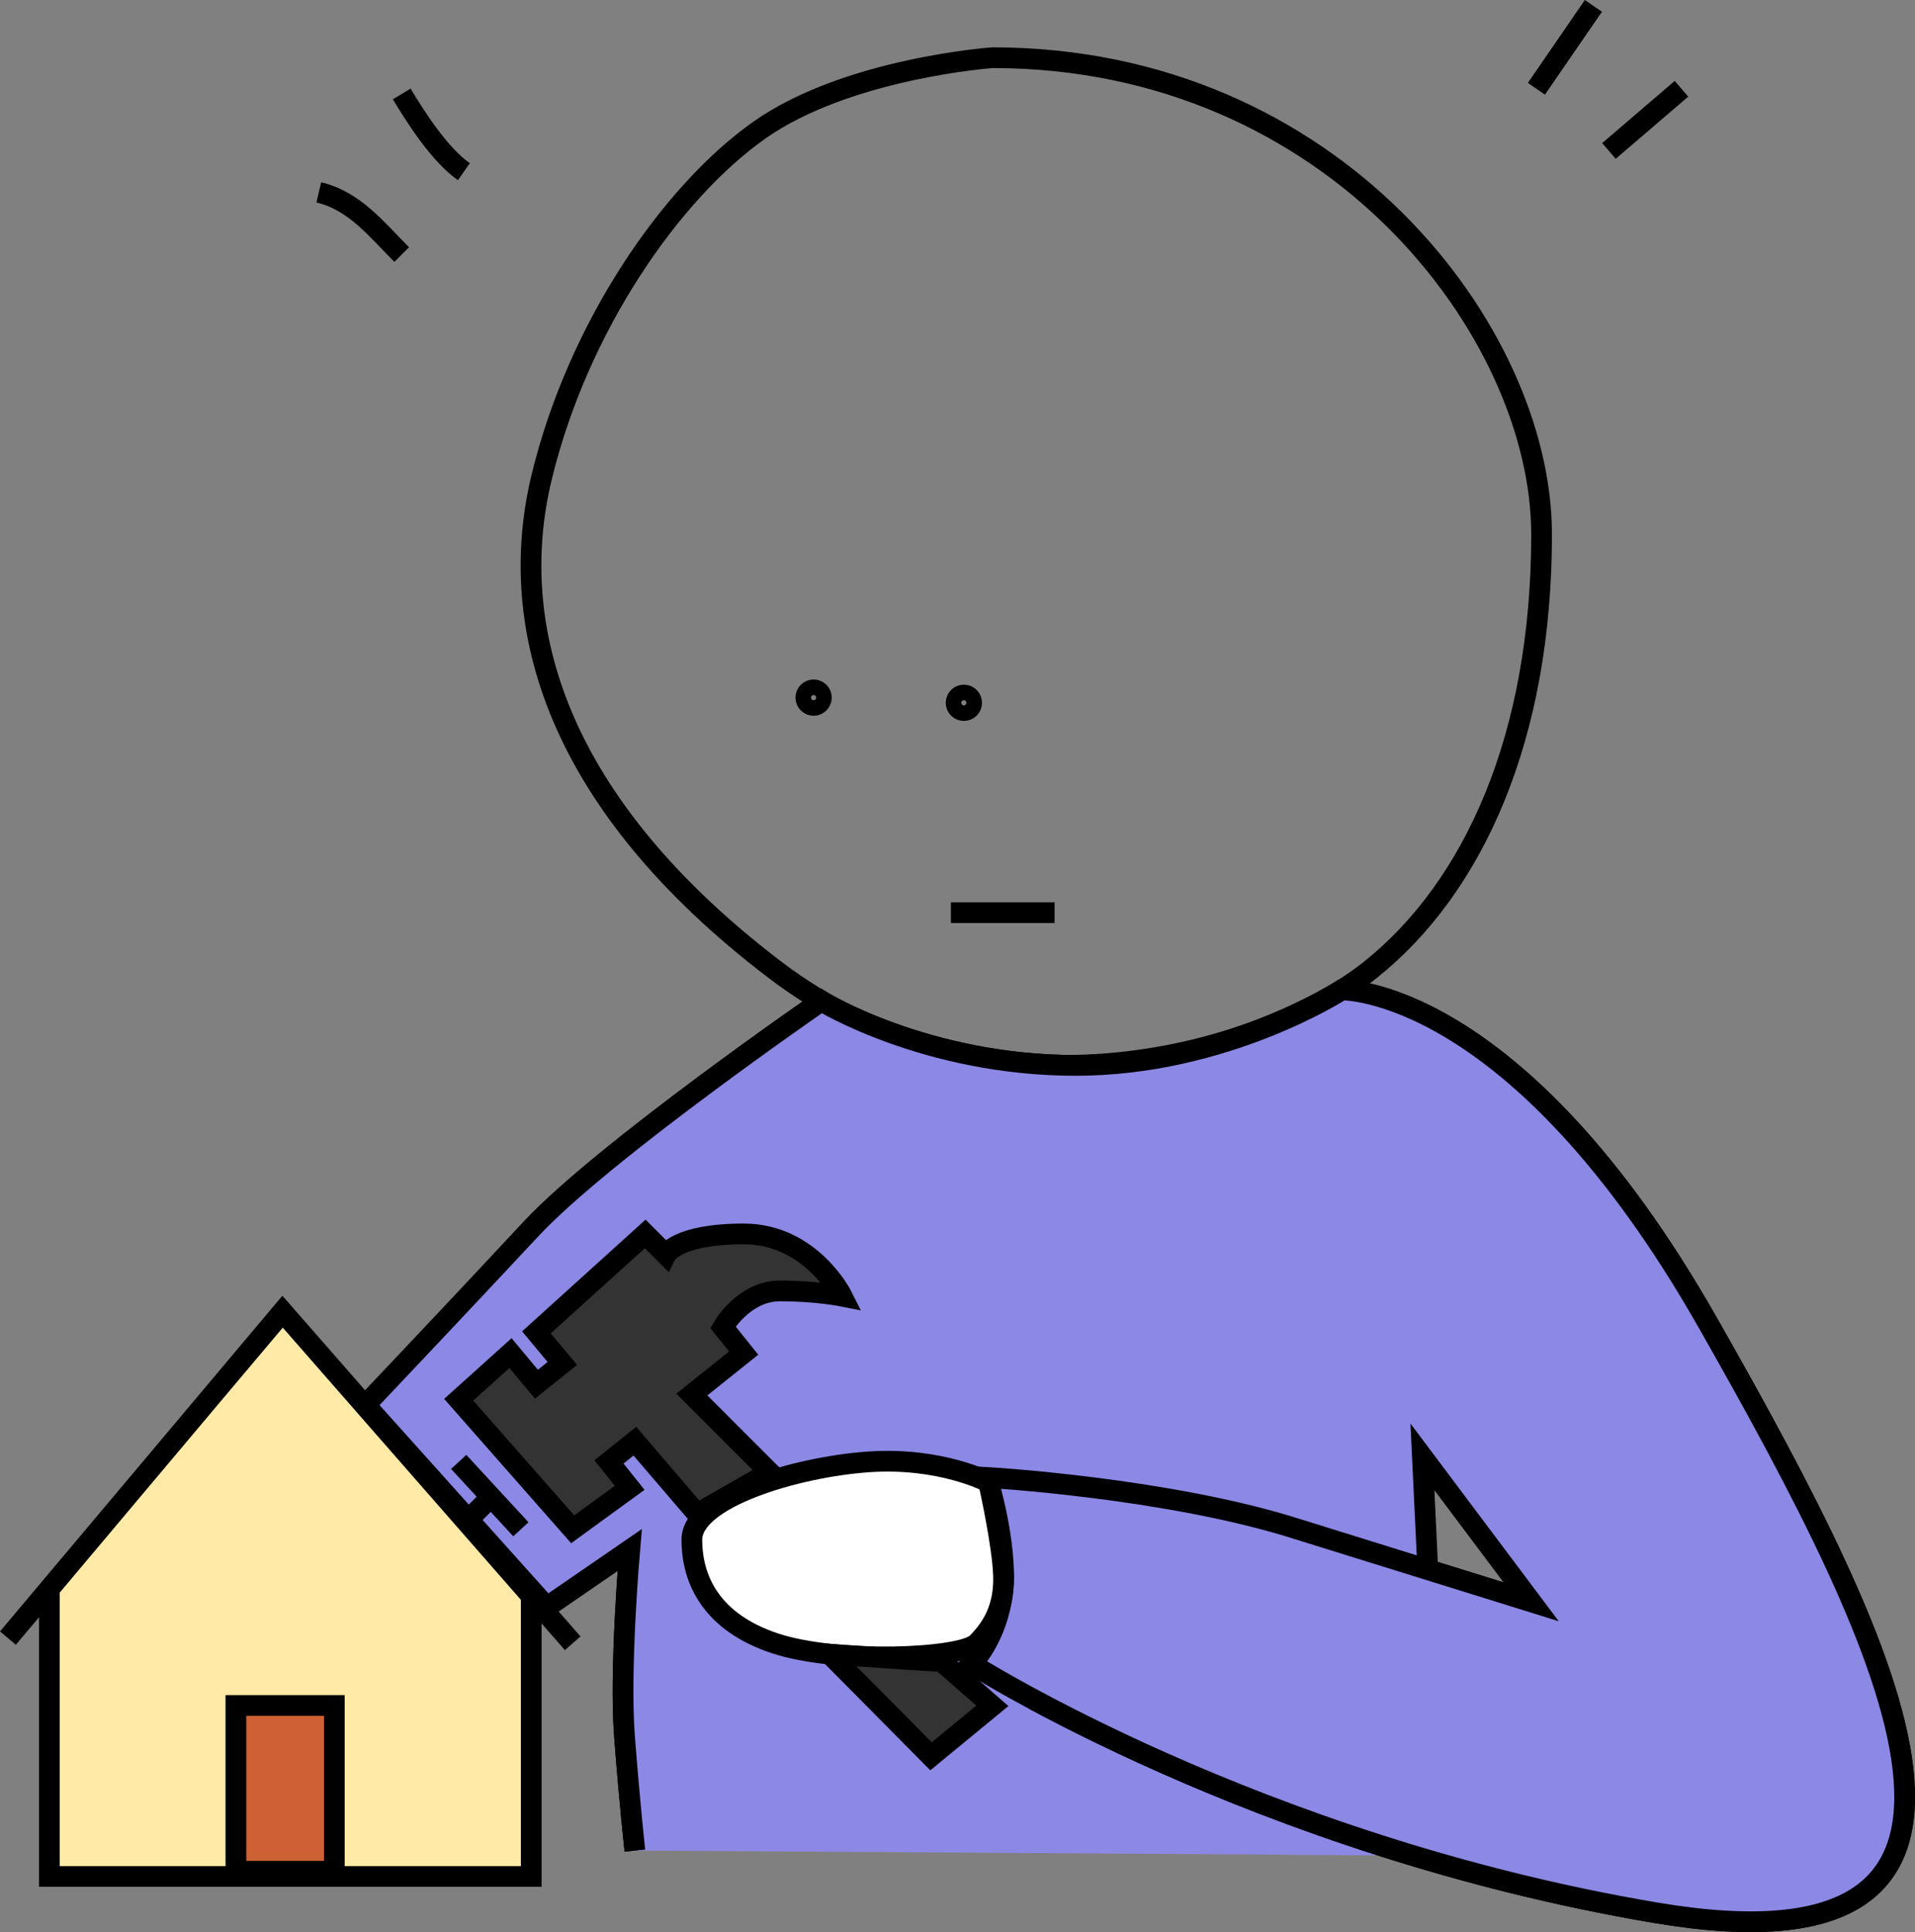 <?xml version="1.0" encoding="utf-8"?>
<!-- Generator: Adobe Illustrator 22.1.0, SVG Export Plug-In . SVG Version: 6.00 Build 0)  -->
<svg version="1.1" xmlns="http://www.w3.org/2000/svg" xmlns:xlink="http://www.w3.org/1999/xlink" x="0px" y="0px"
	 viewBox="0 0 369.601 372.873" style="enable-background:new 0 0 369.601 372.873;" xml:space="preserve">
<rect x="0" y="0" width="369.601" height="372.873" fill="#808080" stroke="none"/>
<style type="text/css">
	.st0{fill:#8C88E5;stroke:#000000;stroke-width:4;stroke-miterlimit:10;}
	.st1{fill:#FFEAA7;}
	.st2{fill:none;stroke:#000000;stroke-width:4;stroke-miterlimit:10;}
	.st3{fill:#FFFFFF;stroke:#000000;stroke-width:4;stroke-miterlimit:10;}
	.st4{fill:#333333;stroke:#000000;stroke-width:4;stroke-miterlimit:10;}
	.st5{fill:#FFEAA7;stroke:#000000;stroke-width:4;stroke-miterlimit:10;}
	.st6{fill:#CD6133;stroke:#000000;stroke-width:4;stroke-miterlimit:10;}
	.st7{fill:#6C5CE7;stroke:#000000;stroke-width:4;stroke-miterlimit:10;}
</style>
<g id="fill">
	<path class="st0" d="M122.53,357.133c0,0-1-9-2-22s1-36,1-36l-16,11l-35-38c0,0,18-20,32-35s56-43.958,56-43.958
		s20.144,12.434,49.072,12.434s51.346-14.555,51.346-14.555s33.582-0.92,70.582,64.08s67,127-10,114s-132-48-132-48s5-5,6-14
		s-3-22-3-22s35,2,60,10c0.909,0.291,45,14,45,14l-21-28l3,77"/>
</g>
<g id="Layer_2">
	<polygon class="st1" points="55.53,255.133 10.53,308.133 100.53,308.133 	"/>
	<path class="st2" d="M191.53,11.133c66,0,106,53,106,92s-13,68-33,84s-73,32-115,0s-52-66-45-95s25-55,42-67
		S191.53,11.133,191.53,11.133z"/>
	<circle class="st2" cx="157.03" cy="134.633" r="1.5"/>
	<circle class="st2" cx="186.03" cy="135.633" r="1.5"/>
	<line class="st2" x1="183.53" y1="176.133" x2="203.53" y2="176.133"/>
	<path class="st0" d="M122.53,357.133c0,0-1-9-2-22s1-36,1-36l-16,11l-35-39c0,0,18-19,32-34s56-43.958,56-43.958
		s20.144,12.434,49.072,12.434s51.346-14.555,51.346-14.555s33.582-0.92,70.582,64.08s67,127-10,114s-132-48-132-48s5-5,6-14
		s-3-22-3-22s35,2,60,10c0.909,0.291,45,14,45,14l-21-28l1,21"/>
	<path class="st3" d="M190.796,286.045c0,0-9.266-4.912-23.266-3.912s-34,7-34,15s4,16,16,20s36,3,39,0s5.307-6.876,5.153-12.938
		S190.796,286.045,190.796,286.045z"/>
	<path class="st4" d="M110.53,295.133l11-8l-4-5l5-4l12,14l14-8l-15-15l10-8l-4-5c0,0,4-7,11-7s12,1,12,1s-6-12-19-12s-15,4-15,4
		l-4-4l-21,19l5,6l-5,4l-5-6l-10,9L110.53,295.133z"/>
	<polygon class="st4" points="160.174,319.252 179.691,338.945 191.53,329.204 181.765,320.675 	"/>
	<polyline class="st5" points="9.53,307.133 9.53,362.133 102.53,362.133 102.53,307.133 	"/>
	<polyline class="st2" points="1.53,316.133 54.53,253.133 110.53,317.133 	"/>
	<rect x="45.53" y="329.133" class="st6" width="19" height="32"/>
	<polyline class="st2" points="88.53,282.133 94.53,288.633 100.53,295.133 	"/>
	<line class="st2" x1="94.53" y1="289.133" x2="91.266" y2="292.397"/>
	<path class="st7" d="M61.53,37.133c6.896,1.603,11.258,7.255,16,12"/>
	<path class="st7" d="M77.53,18.133c2.839,4.718,7.375,11.759,12,15"/>
	<line class="st7" x1="296.53" y1="17.133" x2="307.53" y2="1.133"/>
	<line class="st7" x1="310.53" y1="29.133" x2="324.53" y2="17.133"/>
</g>
</svg>
